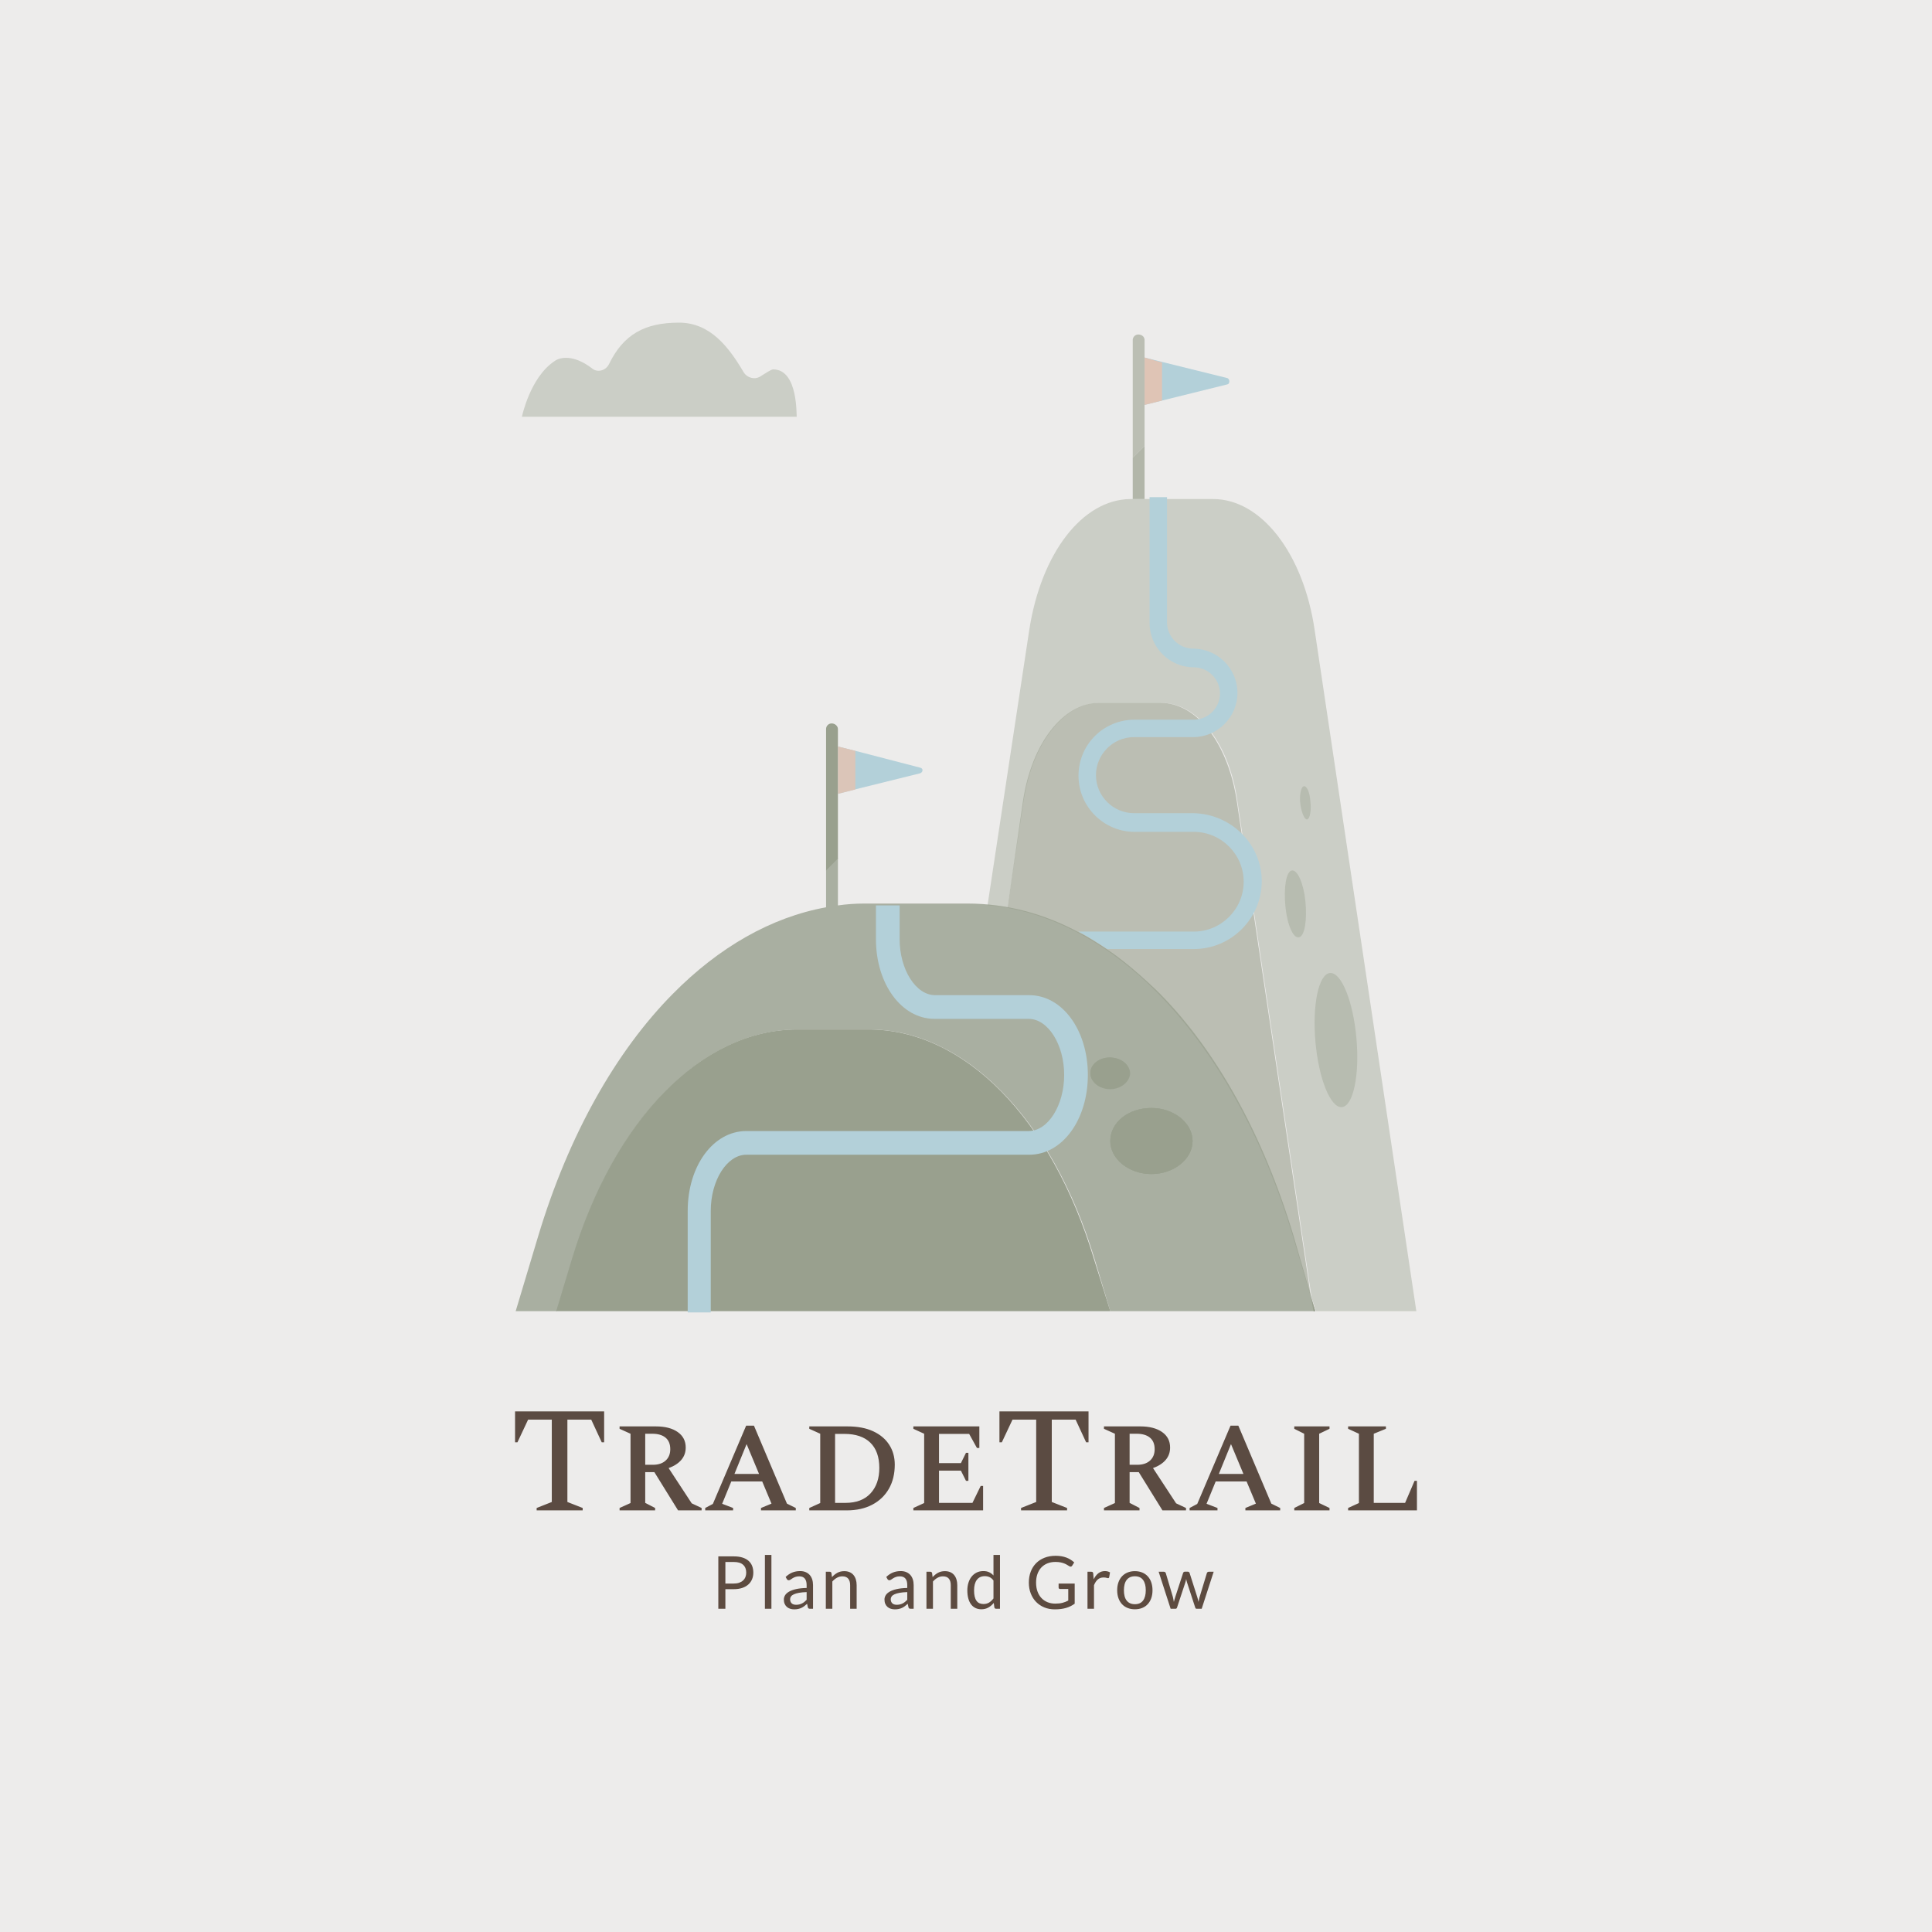 <svg version="1.1" preserveAspectRatio="none" xmlns="http://www.w3.org/2000/svg" width="500" height="500" viewBox="0 0 500 500"><rect width="100%" height="100%" fill="#EDECEB" fill-opacity="1"/><svg viewBox="75.334 -12.781 364.484 520" width="233.41" height="333" x="133.295px" y="83.5px" xmlns="http://www.w3.org/2000/svg" xmlns:xlink="http://www.w3.org/1999/xlink" preserveAspectRatio="none"><defs></defs><style>.companyName {fill:#5B4B42;fill-opacity:1;}.icon1 {fill:#B3D0D9;fill-opacity:1;}.icon2 {fill:#99A08E;fill-opacity:1;}.icon3 {fill:#DFC4B5;fill-opacity:1;}.icon3-str {stroke:#DFC4B5;stroke-opacity:1;}.text {fill:#5D4B40;fill-opacity:1;}</style><g opacity="1" transform="rotate(0 75.586 -12.781)">
<svg width="363.98" height="400" x="75.586" y="-12.781" version="1.1" preserveAspectRatio="none" viewBox="20.1 20.4 144.5 158.8">
  <g transform="matrix(1 0 0 1 0 0)"><g><path d="M85 92.7l-10.5 2.6-2.7.7v-7.6l2.8.7L85 91.8c.5.1.5.7 0 .9z" data-color="1" class="icon1"></path><path d="M71.8 85.6v20.8l-1.9 1.9V85.6c0-.5.4-.9.9-.9s1 .4 1 .9z" data-color="2" class="icon2"></path><path opacity=".9" d="M74.6 89.1v6.2l-2.8.7v-7.6l2.8.7z" data-color="3" class="icon3"></path><path d="M148.3 69.8c-1.8-12.4-8.6-21.1-16.3-21.1h-13.3c-7.7.1-14.3 8.7-16.2 21l-6.7 44.2c1.1.1 2.2.2 3.2.4l2.6-17.2c1.4-9.2 6.4-15.6 12.1-15.7h10c5.8 0 10.9 6.5 12.2 15.8l11.9 79.6.7 2.2h16.1L148.3 69.8z" opacity=".4" data-color="2" class="icon2"></path><path d="M144.8 167l2.9 9.8-11.9-79.6c-1.4-9.3-6.4-15.8-12.2-15.8h-10c-5.7.1-10.7 6.5-12.1 15.7L99 114.3c19.5 3.6 36.9 23.3 45.8 52.7z" opacity=".6" data-color="2" class="icon2"></path><path d="M148.1 179h.3l-.7-2.2.4 2.2z" data-color="2" class="icon2"></path><path d="M115.5 143.4c-1.7 0-3.1-1.1-3.1-2.5s1.4-2.5 3.1-2.5 3.2 1.1 3.2 2.5c-.1 1.3-1.5 2.5-3.2 2.5zm6.6 13.6c-3.6 0-6.6-2.4-6.6-5.3 0-3 2.9-5.3 6.6-5.3 3.6 0 6.6 2.4 6.6 5.3s-3 5.3-6.6 5.3z" opacity=".8" data-color="2" class="icon2"></path><path d="M118.6 140.8c0 1.4-1.4 2.5-3.2 2.5-1.7 0-3.1-1.1-3.1-2.5s1.4-2.5 3.1-2.5c1.8 0 3.2 1.1 3.2 2.5z" opacity=".8" data-color="2" class="icon2"></path><path d="M128.7 151.7c0 2.9-3 5.3-6.6 5.3s-6.6-2.4-6.6-5.3c0-3 2.9-5.3 6.6-5.3 3.6 0 6.6 2.4 6.6 5.3z" opacity=".8" data-color="2" class="icon2"></path><path d="M115.5 179H26.6l2.5-8.3c6.8-22.6 20.9-36.9 36.2-36.9h11.4c15.4 0 29.4 14.3 36.2 36.9l2.6 8.3z" data-color="2" class="icon2"></path><path d="M128.7 151.7c0 2.9-3 5.3-6.6 5.3s-6.6-2.4-6.6-5.3c0-3 2.9-5.3 6.6-5.3 3.6 0 6.6 2.4 6.6 5.3z" data-color="2" class="icon2"></path><path d="M118.6 140.8c0 1.4-1.4 2.5-3.2 2.5-1.7 0-3.1-1.1-3.1-2.5s1.4-2.5 3.1-2.5c1.8 0 3.2 1.1 3.2 2.5z" data-color="2" class="icon2"></path><path opacity=".4" d="M154.99 135.21c.527 5.943-.516 10.89-2.332 11.05-1.816.162-3.715-4.524-4.242-10.465-.528-5.942.515-10.889 2.331-11.05 1.816-.161 3.715 4.524 4.243 10.466z" data-color="2" class="icon2"></path><path d="M146.8 113.2c.3 3-.1 5.6-1 5.8-.9.3-1.9-1.9-2.2-4.9s.1-5.6 1-5.8c.9-.2 1.9 2 2.2 4.9z" opacity=".4" data-color="2" class="icon2"></path><path d="M147.6 97.2c.2 1.5-.1 2.8-.5 2.9s-.9-1-1.1-2.4.1-2.8.5-2.9c.5-.2 1 .9 1.1 2.4z" opacity=".4" data-color="2" class="icon2"></path><path d="M134.3 30.3l-10.5 2.6-2.8.7V26l2.8.7 10.5 2.6c.4.2.4.9 0 1z" data-color="1" class="icon1"></path><path d="M121 23.2v17l-1.9 1.9V23.2c0-.5.4-.9.9-.9.6 0 1 .4 1 .9z" opacity=".6" data-color="2" class="icon2"></path><path d="M123.8 26.8v6.1l-2.8.7V26l2.8.8z" data-color="3" class="icon3"></path><path opacity=".7" d="M121 40.2v8.5h-1.9v-6.6l1.9-1.9z" data-color="2" class="icon2"></path><path d="M148.4 179h-32.9l-2.5-8.3c-6.8-22.6-20.9-36.9-36.2-36.9H65.4c-15.4 0-29.4 14.3-36.2 36.9l-2.5 8.3h-6.6l3.6-12c4.9-16.3 12.5-29.7 21.6-38.9 7.4-7.5 15.8-12.3 24.6-13.9v-6l1.9-1.9v7.6c1.4-.2 2.8-.3 4.3-.3h16.5c6.2 0 12.3 1.6 18 4.7 1.6.8 3.1 1.8 4.6 2.8 1.8 1.2 3.5 2.6 5.2 4.1 1 .9 2 1.8 3 2.8 9.1 9.2 16.6 22.6 21.5 38.9l3.5 12.1z" opacity=".8" data-color="2" class="icon2"></path><path d="M61.4 27.9c-.3 0-1.2.6-2 1.1-.9.6-2.1.3-2.7-.6-2.4-4.1-5.4-8-10.4-8-5.5 0-8.9 1.9-11.2 6.6-.5 1.1-1.9 1.5-2.8.7-2.9-2.2-5.1-1.8-6-1.1-3.9 2.6-5.2 8.9-5.2 8.9h44.1c-.1 0 .3-7.6-3.8-7.6z" opacity=".4" data-color="2" class="icon2"></path><path d="M51.5 179.2h-3.8v-16.3c0-7.2 4.1-12.8 9.4-12.8h45.3c3.1 0 5.7-4.1 5.7-9s-2.6-9-5.7-9H87.3c-5.3 0-9.4-5.6-9.4-12.8v-5.4h3.8v5.4c0 4.9 2.6 9 5.7 9h15.1c5.3 0 9.4 5.6 9.4 12.8s-4.1 12.8-9.4 12.8H57.1c-3.1 0-5.7 4.1-5.7 9v16.3h.1z" data-color="4" class="icon1"></path><path d="M139.8 110c0 6-4.9 10.9-10.9 10.9H115c-1.5-1-3.1-2-4.6-2.8h18.5c4.4 0 8-3.6 8-8s-3.6-8-8-8h-9.5c-4.9 0-9-4-9-9s4-9 9-9h9.5c2.3 0 4.2-1.9 4.2-4.2 0-2.3-1.9-4.2-4.2-4.2-3.9 0-7.1-3.2-7.1-7.1V48.4h2.8v20.1c0 2.3 1.9 4.2 4.2 4.2 3.9 0 7.1 3.2 7.1 7.1s-3.2 7.1-7.1 7.1h-9.5c-3.4 0-6.1 2.8-6.1 6.1 0 3.4 2.8 6.1 6.1 6.1h9.5c6.1.1 11 5 11 10.9z" data-color="4" class="icon1"></path></g></g>
</svg>
</g><g opacity="1" transform="rotate(0 157.482 485.219)">
<svg width="200.188" height="22" x="157.482" y="485.219" version="1.1" preserveAspectRatio="none" viewBox="3.88 -29.46 270.94 29.78">
  <g transform="matrix(1 0 0 1 0 0)" class="text"><path id="id-6izo4zJp13" d="M12.34-10.72L7.74-10.72L7.74 0L3.88 0L3.88-28.66L12.34-28.66Q15.06-28.66 17.07-28.03Q19.08-27.40 20.40-26.24Q21.72-25.08 22.37-23.44Q23.02-21.80 23.02-19.78L23.02-19.78Q23.02-17.78 22.32-16.12Q21.62-14.46 20.27-13.26Q18.92-12.06 16.92-11.39Q14.92-10.72 12.34-10.72L12.34-10.72ZM7.74-25.60L7.74-13.80L12.34-13.80Q14-13.80 15.27-14.24Q16.54-14.68 17.40-15.47Q18.26-16.26 18.70-17.36Q19.14-18.46 19.14-19.78L19.14-19.78Q19.14-22.52 17.45-24.06Q15.76-25.60 12.34-25.60L12.34-25.60L7.74-25.60Z M29.36-29.46L32.92-29.46L32.92 0L29.36 0L29.36-29.46Z M55.68-12.96L55.68 0L54.10 0Q53.58 0 53.26-0.16Q52.94-0.32 52.84-0.84L52.84-0.84L52.44-2.72Q51.64-2 50.88-1.43Q50.12-0.86 49.28-0.47Q48.44-0.08 47.49 0.12Q46.54 0.32 45.38 0.32L45.38 0.32Q44.20 0.32 43.17-0.01Q42.14-0.34 41.38-1Q40.62-1.66 40.17-2.67Q39.72-3.68 39.72-5.06L39.72-5.06Q39.72-6.26 40.38-7.37Q41.04-8.48 42.51-9.34Q43.98-10.20 46.36-10.75Q48.74-11.30 52.18-11.38L52.18-11.38L52.18-12.96Q52.18-15.32 51.17-16.53Q50.16-17.74 48.18-17.74L48.18-17.74Q46.88-17.74 45.99-17.41Q45.10-17.08 44.45-16.67Q43.80-16.26 43.33-15.93Q42.86-15.60 42.40-15.60L42.40-15.60Q42.04-15.60 41.77-15.79Q41.50-15.98 41.34-16.26L41.34-16.26L40.70-17.40Q42.38-19.02 44.32-19.82Q46.26-20.62 48.62-20.62L48.62-20.62Q50.32-20.62 51.64-20.06Q52.96-19.50 53.86-18.50Q54.76-17.50 55.22-16.08Q55.68-14.66 55.68-12.96L55.68-12.96ZM46.44-2.18L46.44-2.18Q47.38-2.18 48.16-2.37Q48.94-2.56 49.63-2.91Q50.32-3.26 50.95-3.76Q51.58-4.26 52.18-4.90L52.18-4.90L52.18-9.12Q49.72-9.04 48-8.73Q46.28-8.42 45.20-7.92Q44.12-7.42 43.63-6.74Q43.14-6.06 43.14-5.22L43.14-5.22Q43.14-4.42 43.40-3.84Q43.66-3.26 44.10-2.89Q44.54-2.52 45.14-2.35Q45.74-2.18 46.44-2.18Z M66.24 0L62.68 0L62.68-20.26L64.80-20.26Q65.56-20.26 65.76-19.52L65.76-19.52L66.04-17.32Q67.36-18.78 68.99-19.68Q70.62-20.58 72.76-20.58L72.76-20.58Q74.42-20.58 75.69-20.03Q76.96-19.48 77.81-18.47Q78.66-17.46 79.10-16.04Q79.54-14.62 79.54-12.90L79.54-12.90L79.54 0L75.98 0L75.98-12.90Q75.98-15.20 74.93-16.47Q73.88-17.74 71.72-17.74L71.72-17.74Q70.14-17.74 68.77-16.98Q67.40-16.22 66.24-14.92L66.24-14.92L66.24 0Z M110.72-12.96L110.72 0L109.14 0Q108.62 0 108.30-0.16Q107.98-0.32 107.88-0.84L107.88-0.84L107.48-2.72Q106.68-2 105.92-1.43Q105.16-0.86 104.32-0.47Q103.48-0.08 102.53 0.12Q101.58 0.32 100.42 0.32L100.42 0.32Q99.24 0.32 98.21-0.01Q97.18-0.34 96.42-1Q95.66-1.66 95.21-2.67Q94.76-3.68 94.76-5.06L94.76-5.06Q94.76-6.26 95.42-7.37Q96.08-8.48 97.55-9.34Q99.02-10.20 101.40-10.75Q103.78-11.30 107.22-11.38L107.22-11.38L107.22-12.96Q107.22-15.32 106.21-16.53Q105.20-17.74 103.22-17.74L103.22-17.74Q101.92-17.74 101.03-17.41Q100.14-17.08 99.49-16.67Q98.84-16.26 98.37-15.93Q97.90-15.60 97.44-15.60L97.44-15.60Q97.08-15.60 96.81-15.79Q96.54-15.98 96.38-16.26L96.38-16.26L95.74-17.40Q97.42-19.02 99.36-19.82Q101.30-20.62 103.66-20.62L103.66-20.62Q105.36-20.62 106.68-20.06Q108.00-19.50 108.90-18.50Q109.80-17.50 110.26-16.08Q110.72-14.66 110.72-12.96L110.72-12.96ZM101.48-2.18L101.48-2.18Q102.42-2.18 103.20-2.37Q103.98-2.56 104.67-2.91Q105.36-3.26 105.99-3.76Q106.62-4.26 107.22-4.90L107.22-4.90L107.22-9.12Q104.76-9.04 103.04-8.73Q101.32-8.42 100.24-7.92Q99.16-7.42 98.67-6.74Q98.18-6.06 98.18-5.22L98.18-5.22Q98.18-4.42 98.44-3.84Q98.70-3.26 99.14-2.89Q99.58-2.52 100.18-2.35Q100.78-2.18 101.48-2.18Z M121.28 0L117.72 0L117.72-20.26L119.84-20.26Q120.60-20.26 120.80-19.52L120.80-19.52L121.08-17.32Q122.40-18.78 124.03-19.68Q125.66-20.58 127.80-20.58L127.80-20.58Q129.46-20.58 130.73-20.03Q132.00-19.48 132.85-18.47Q133.70-17.46 134.14-16.04Q134.58-14.62 134.58-12.90L134.58-12.90L134.58 0L131.02 0L131.02-12.90Q131.02-15.20 129.97-16.47Q128.92-17.74 126.76-17.74L126.76-17.74Q125.18-17.74 123.81-16.98Q122.44-16.22 121.28-14.92L121.28-14.92L121.28 0Z M157.94 0L155.82 0Q155.06 0 154.86-0.74L154.86-0.74L154.54-3.20Q153.24-1.62 151.57-0.67Q149.90 0.28 147.74 0.28L147.74 0.28Q146 0.28 144.58-0.39Q143.16-1.06 142.16-2.36Q141.16-3.66 140.62-5.60Q140.08-7.54 140.08-10.06L140.08-10.06Q140.08-12.30 140.68-14.23Q141.28-16.16 142.41-17.58Q143.54-19 145.16-19.81Q146.78-20.62 148.84-20.62L148.84-20.62Q150.70-20.62 152.02-19.99Q153.34-19.36 154.38-18.22L154.38-18.22L154.38-29.46L157.94-29.46L157.94 0ZM148.92-2.60L148.92-2.60Q150.66-2.60 151.97-3.40Q153.28-4.20 154.38-5.66L154.38-5.66L154.38-15.46Q153.40-16.78 152.23-17.31Q151.06-17.84 149.64-17.84L149.64-17.84Q146.80-17.84 145.28-15.82Q143.76-13.80 143.76-10.06L143.76-10.06Q143.76-8.08 144.10-6.67Q144.44-5.26 145.10-4.35Q145.76-3.44 146.72-3.02Q147.68-2.60 148.92-2.60Z M188.18-2.82L188.18-2.82Q189.34-2.82 190.31-2.93Q191.28-3.04 192.14-3.26Q193-3.48 193.76-3.79Q194.52-4.10 195.28-4.50L195.28-4.50L195.28-10.82L190.84-10.82Q190.46-10.82 190.23-11.04Q190-11.26 190-11.58L190-11.58L190-13.78L198.80-13.78L198.80-2.78Q197.72-2 196.55-1.42Q195.38-0.84 194.05-0.45Q192.72-0.06 191.20 0.13Q189.68 0.32 187.90 0.32L187.90 0.32Q184.78 0.32 182.18-0.75Q179.58-1.82 177.70-3.75Q175.82-5.68 174.77-8.38Q173.72-11.08 173.72-14.32L173.72-14.32Q173.72-17.60 174.75-20.30Q175.78-23 177.69-24.93Q179.60-26.86 182.31-27.92Q185.02-28.98 188.38-28.98L188.38-28.98Q190.08-28.98 191.54-28.73Q193-28.48 194.25-28.01Q195.50-27.54 196.56-26.87Q197.62-26.20 198.54-25.36L198.54-25.36L197.44-23.60Q197.10-23.06 196.56-23.06L196.56-23.06Q196.24-23.06 195.86-23.28L195.86-23.28Q195.36-23.56 194.74-23.96Q194.12-24.36 193.23-24.73Q192.34-25.10 191.13-25.36Q189.92-25.62 188.26-25.62L188.26-25.62Q185.84-25.62 183.88-24.83Q181.92-24.04 180.54-22.57Q179.16-21.10 178.42-19.01Q177.68-16.92 177.68-14.32L177.68-14.32Q177.68-11.60 178.45-9.47Q179.22-7.34 180.62-5.86Q182.02-4.38 183.94-3.60Q185.86-2.82 188.18-2.82Z M209.36 0L205.80 0L205.80-20.26L207.84-20.26Q208.42-20.26 208.64-20.04Q208.86-19.82 208.94-19.28L208.94-19.28L209.18-16.12Q210.22-18.24 211.75-19.43Q213.28-20.62 215.34-20.62L215.34-20.62Q216.18-20.62 216.86-20.43Q217.54-20.24 218.12-19.90L218.12-19.90L217.66-17.24Q217.52-16.74 217.04-16.74L217.04-16.74Q216.76-16.74 216.18-16.93Q215.60-17.12 214.56-17.12L214.56-17.12Q212.70-17.12 211.45-16.04Q210.20-14.96 209.36-12.90L209.36-12.90L209.36 0Z M231.72-20.58L231.72-20.58Q233.94-20.58 235.73-19.84Q237.52-19.10 238.77-17.74Q240.02-16.38 240.69-14.45Q241.36-12.52 241.36-10.14L241.36-10.14Q241.36-7.74 240.69-5.82Q240.02-3.90 238.77-2.54Q237.52-1.18 235.73-0.45Q233.94 0.28 231.72 0.28L231.72 0.28Q229.50 0.28 227.71-0.45Q225.92-1.18 224.66-2.54Q223.40-3.90 222.72-5.82Q222.04-7.74 222.04-10.14L222.04-10.14Q222.04-12.52 222.72-14.45Q223.40-16.38 224.66-17.74Q225.92-19.10 227.71-19.84Q229.50-20.58 231.72-20.58ZM231.72-2.50L231.72-2.50Q234.72-2.50 236.20-4.51Q237.68-6.52 237.68-10.12L237.68-10.12Q237.68-13.74 236.20-15.76Q234.72-17.78 231.72-17.78L231.72-17.78Q230.20-17.78 229.08-17.26Q227.96-16.74 227.21-15.76Q226.46-14.78 226.09-13.35Q225.72-11.92 225.72-10.12L225.72-10.12Q225.72-8.32 226.09-6.90Q226.46-5.48 227.21-4.51Q227.96-3.54 229.08-3.02Q230.20-2.50 231.72-2.50Z M251.28 0L244.72-20.26L247.52-20.26Q247.96-20.26 248.24-20.04Q248.52-19.82 248.62-19.52L248.62-19.52L252.50-6.48Q252.66-5.76 252.80-5.09Q252.94-4.42 253.04-3.74L253.04-3.74Q253.20-4.42 253.40-5.09Q253.60-5.76 253.82-6.48L253.82-6.48L258.10-19.60Q258.20-19.90 258.45-20.10Q258.70-20.30 259.08-20.30L259.08-20.30L260.62-20.30Q261.02-20.30 261.28-20.10Q261.54-19.90 261.64-19.60L261.64-19.60L265.82-6.48Q266.04-5.78 266.21-5.10Q266.38-4.42 266.54-3.76L266.54-3.76Q266.64-4.42 266.80-5.14Q266.96-5.86 267.14-6.48L267.14-6.48L271.10-19.52Q271.20-19.84 271.48-20.05Q271.76-20.26 272.14-20.26L272.14-20.26L274.82-20.26L268.26 0L265.44 0Q264.92 0 264.72-0.68L264.72-0.68L260.24-14.42Q260.08-14.88 259.98-15.35Q259.88-15.82 259.78-16.28L259.78-16.28Q259.68-15.82 259.58-15.34Q259.48-14.86 259.32-14.40L259.32-14.40L254.78-0.68Q254.56 0 253.96 0L253.96 0L251.28 0Z"/></g>
</svg>
</g><g opacity="1" transform="rotate(0 75.334 427.219)">
<svg width="364.484" height="40" x="75.334" y="427.219" version="1.1" preserveAspectRatio="none" viewBox="1.72 -26.4 240.56 26.4">
  <g transform="matrix(1 0 0 1 0 0)" class="companyName"><path id="id-D6z1nYkh10" d="M19.76 0L7.48 0L7.48-0.64L11.52-2.24L11.52-24.20L5.20-24.20L2.36-18.16L1.72-18.16L1.72-26.40L25.48-26.40L25.48-18.16L24.84-18.16L22.04-24.20L15.68-24.20L15.68-2.24L19.76-0.64L19.76 0Z M39.08 0L29.60 0L29.60-0.64L32.52-1.96L32.52-20.44L29.60-21.76L29.60-22.40L39.28-22.40Q42.96-22.40 45.10-20.90Q47.24-19.40 47.24-16.76L47.24-16.76Q47.24-14.84 46.06-13.46Q44.88-12.08 42.68-11.28L42.68-11.28L48.84-1.88L51.48-0.64L51.48 0L45.20 0L38.88-10.20L36.44-10.20L36.44-2L39.08-0.64L39.08 0ZM38.32-20.44L38.32-20.44L36.44-20.44L36.44-12.16L38.48-12.16Q40.64-12.16 41.88-13.28Q43.12-14.40 43.12-16.32L43.12-16.32Q43.12-18.36 41.86-19.40Q40.60-20.44 38.32-20.44Z M59.88 0L52.44 0L52.44-0.64L54.48-1.72L63.36-22.60L65.44-22.60L74.24-1.80L76.60-0.64L76.60 0L67.32 0L67.32-0.64L70.12-1.80L67.64-7.72L59.40-7.72L56.96-1.76L59.88-0.64L59.88 0ZM63.48-17.68L60.24-9.72L66.80-9.72L63.48-17.68Z M90.16 0L80.20 0L80.20-0.64L83.12-1.96L83.12-20.44L80.20-21.76L80.20-22.40L90.40-22.40Q94.44-22.40 97.24-21.10Q100.04-19.80 101.52-17.50Q103-15.20 103-12.20L103-12.20Q103-8.52 101.44-5.78Q99.88-3.04 97-1.52Q94.12 0 90.16 0L90.16 0ZM89.56-20.40L89.56-20.40L87.08-20.40L87.08-2L89.84-2Q94.20-2 96.54-4.54Q98.88-7.08 98.88-11.32L98.88-11.32Q98.88-15.72 96.48-18.06Q94.08-20.40 89.56-20.40Z M126.56 0L107.96 0L107.96-0.64L110.84-1.96L110.84-20.44L107.96-21.76L107.96-22.40L125.56-22.40L125.56-16.64L124.92-16.64L122.84-20.40L114.80-20.40L114.80-12.60L120.64-12.60L122-15.36L122.64-15.36L122.64-7.88L122-7.88L120.64-10.60L114.80-10.60L114.80-2L123.72-2L125.92-6.52L126.56-6.52L126.56 0Z M148.96 0L136.68 0L136.68-0.64L140.72-2.24L140.72-24.20L134.40-24.20L131.56-18.16L130.92-18.16L130.92-26.40L154.68-26.40L154.68-18.16L154.04-18.16L151.24-24.20L144.88-24.20L144.88-2.24L148.96-0.64L148.96 0Z M168.28 0L158.80 0L158.80-0.64L161.72-1.96L161.72-20.44L158.80-21.76L158.80-22.40L168.48-22.40Q172.16-22.40 174.30-20.90Q176.44-19.40 176.44-16.76L176.44-16.76Q176.44-14.84 175.26-13.46Q174.08-12.08 171.88-11.28L171.88-11.28L178.04-1.88L180.68-0.64L180.68 0L174.40 0L168.08-10.20L165.64-10.20L165.64-2L168.28-0.64L168.28 0ZM167.52-20.44L167.52-20.44L165.64-20.44L165.64-12.16L167.68-12.16Q169.84-12.16 171.08-13.28Q172.32-14.40 172.32-16.32L172.32-16.32Q172.32-18.36 171.06-19.40Q169.80-20.44 167.52-20.44Z M189.08 0L181.64 0L181.64-0.64L183.68-1.72L192.56-22.60L194.64-22.60L203.44-1.80L205.80-0.64L205.80 0L196.52 0L196.52-0.64L199.32-1.80L196.84-7.72L188.60-7.72L186.16-1.76L189.08-0.64L189.08 0ZM192.68-17.68L189.44-9.72L196.00-9.72L192.68-17.68Z M218.96 0L209.56 0L209.56-0.64L212.20-1.96L212.20-20.44L209.56-21.76L209.56-22.40L218.96-22.40L218.96-21.76L216.20-20.44L216.20-1.96L218.96-0.64L218.96 0Z M242.28 0L223.92 0L223.92-0.64L226.80-1.96L226.80-20.44L223.92-21.76L223.92-22.40L234.00-22.40L234.00-21.76L230.76-20.44L230.76-2L239.12-2L241.64-7.88L242.28-7.88L242.28 0Z"/></g>
</svg>
</g></svg></svg>